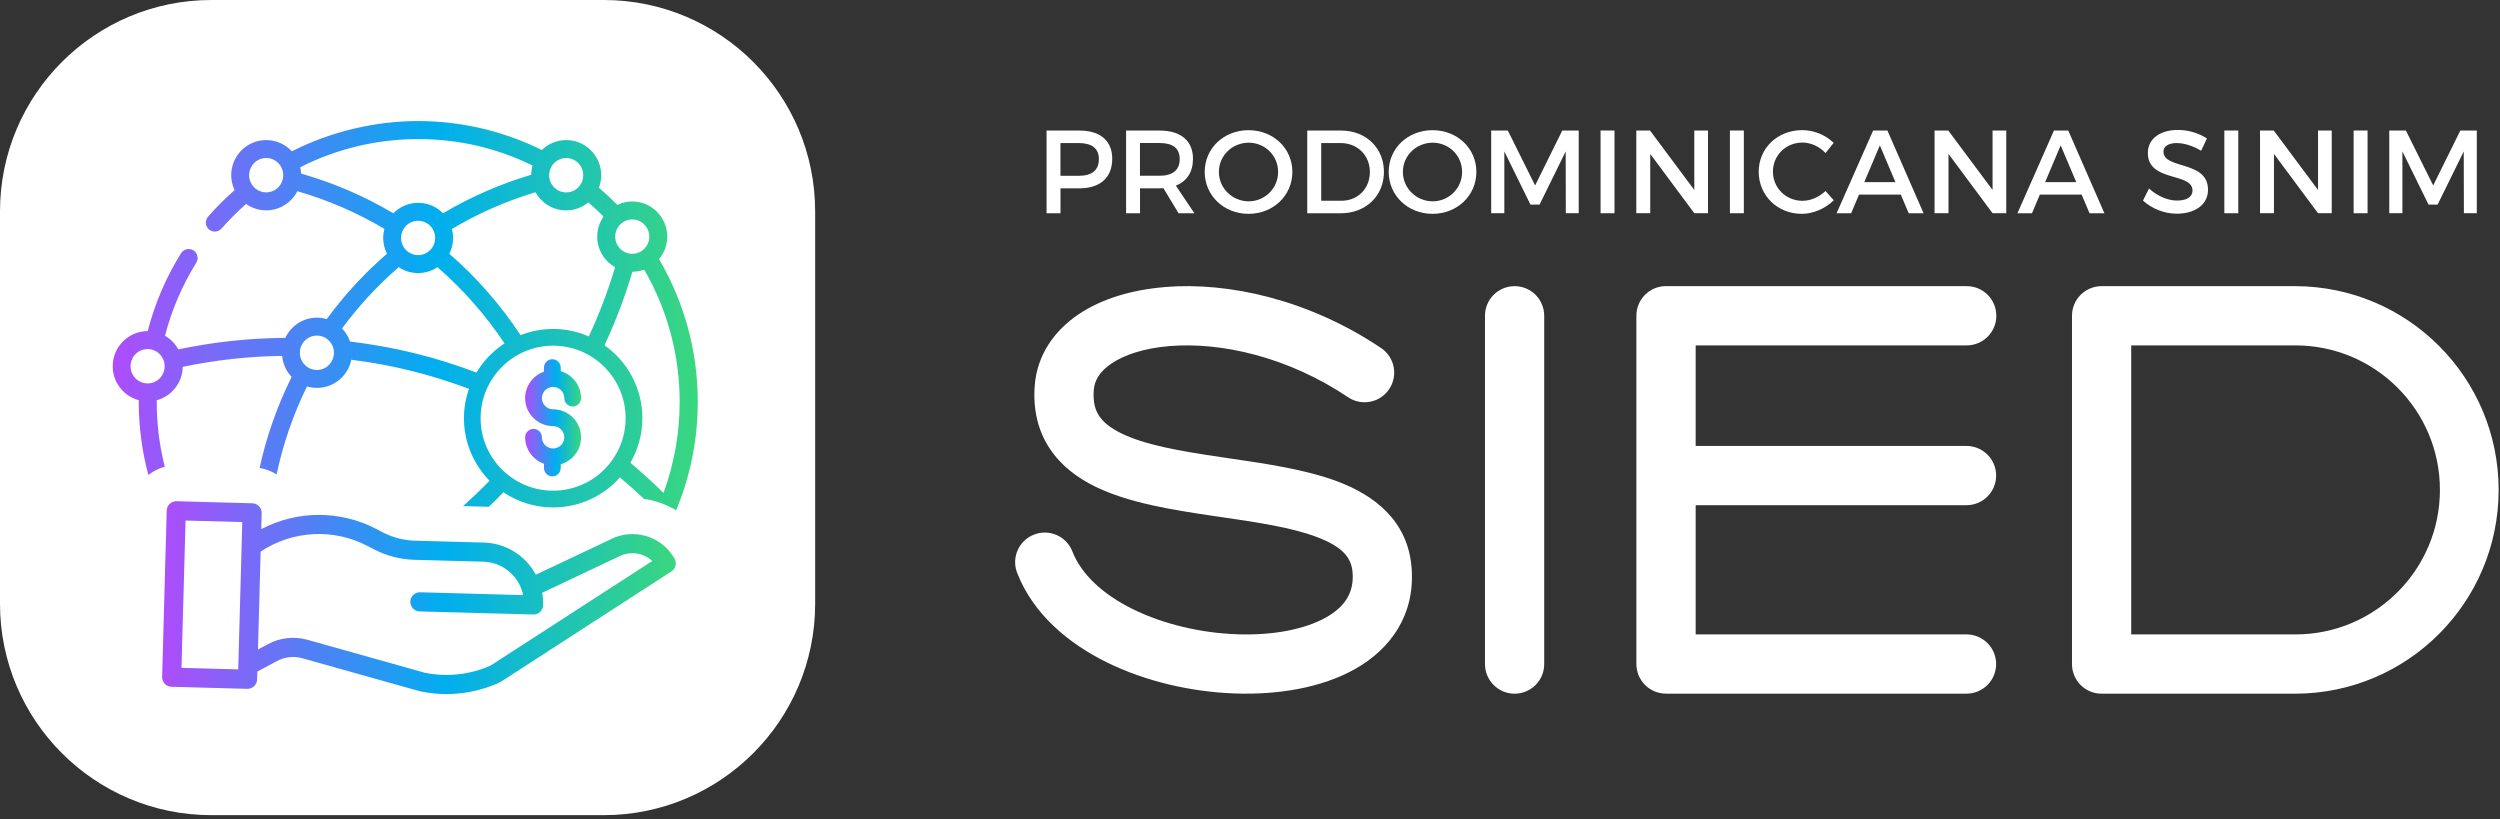 <svg width="531" height="174" viewBox="0 0 531 174" fill="none" xmlns="http://www.w3.org/2000/svg">
<rect x="0" y="0" width="531" height="174" fill="#333333" stroke="none"/>
<g clip-path="url(#clip0_145_38)">
<path d="M247.32 60.97C261.09 59.82 278.14 63.72 293.34 73.92C296.23 75.86 297 79.77 295.06 82.65C293.12 85.54 289.21 86.31 286.33 84.37C273.4 75.69 259.17 72.61 248.38 73.51C242.96 73.96 238.79 75.38 236.09 77.2C233.5 78.95 232.45 80.88 232.31 82.88C232.12 85.52 232.68 87.17 233.46 88.34C234.3 89.61 235.75 90.86 238.14 92.03C243.17 94.5 250.46 95.78 259.13 97.06C259.84 97.16 260.56 97.27 261.29 97.38C268.89 98.49 277.32 99.72 284.06 102.25C291.66 105.11 299.06 110.42 299.83 120.67C300.58 130.66 295.3 137.88 287.83 142.09C280.68 146.12 271.37 147.62 262.25 147.29C253.04 146.96 243.32 144.75 235.06 140.67C226.85 136.62 219.45 130.4 216.05 121.7C214.78 118.46 216.38 114.81 219.62 113.55C222.86 112.28 226.51 113.88 227.77 117.12C229.63 121.88 234.08 126.16 240.63 129.39C247.12 132.59 255.06 134.44 262.71 134.72C270.45 135 277.21 133.65 281.65 131.14C285.77 128.81 287.6 125.79 287.29 121.62C287.06 118.51 285.24 116.15 279.64 114.04C274.24 112.01 267.17 110.97 259.15 109.79C258.54 109.7 257.92 109.61 257.3 109.52C249.06 108.3 239.71 106.83 232.6 103.34C228.92 101.53 225.43 99 222.98 95.3C220.47 91.51 219.4 87.02 219.77 81.98C220.25 75.36 223.98 70.21 229.07 66.77C234.06 63.41 240.49 61.55 247.35 60.98L247.32 60.97Z" fill="white"/>
<path d="M321.7 60.78C325.18 60.78 327.99 63.6 327.99 67.07V141.05C327.99 144.53 325.17 147.34 321.7 147.34C318.23 147.34 315.41 144.52 315.41 141.05V67.07C315.41 63.59 318.23 60.78 321.7 60.78Z" fill="white"/>
<path d="M353.86 60.78H417.73C421.21 60.78 424.02 63.6 424.02 67.07C424.02 70.54 421.2 73.36 417.73 73.36H360.16V94.72H417.73C421.19 94.75 423.98 97.56 423.98 101.01C423.98 104.46 421.19 107.28 417.73 107.3H360.16V134.75H417.73C421.19 134.78 423.98 137.59 423.98 141.04C423.98 144.49 421.19 147.31 417.73 147.33H353.86C352.19 147.33 350.59 146.67 349.41 145.49C348.23 144.31 347.57 142.71 347.57 141.04V67.06C347.57 63.58 350.39 60.77 353.86 60.77V60.78Z" fill="white"/>
<path d="M530.71 104.06C530.71 127.92 511.4 147.28 487.55 147.34H446.38C444.71 147.34 443.11 146.68 441.93 145.5C440.75 144.32 440.09 142.72 440.09 141.05V67.07C440.09 65.4 440.75 63.8 441.93 62.62C443.11 61.44 444.71 60.78 446.38 60.78H487.55C511.41 60.85 530.71 80.21 530.71 104.06ZM518.24 104.06C518.24 87.11 504.5 73.36 487.54 73.36H452.67V134.75H487.54C504.49 134.75 518.24 121.01 518.24 104.05V104.06Z" fill="white"/>
<path d="M128.23 0H44.91C20.107 0 0 20.107 0 44.91V128.23C0 153.033 20.107 173.14 44.91 173.14H128.23C153.033 173.14 173.14 153.033 173.14 128.23V44.91C173.14 20.107 153.033 0 128.23 0Z" fill="white"/>
<path d="M129.73 114.54L113.82 122.06C111.62 117.97 107.41 115.37 102.77 115.24L88.08 114.84C85.75 114.77 83.47 114.18 81.4 113.12L79.91 112.35C72.26 108.36 63.13 108.37 55.49 112.38L55.58 108.99C55.61 107.87 54.73 106.93 53.61 106.9L37.5 106.46C36.38 106.43 35.44 107.31 35.41 108.43L34.44 143.78C34.41 144.9 35.29 145.84 36.41 145.87L52.52 146.31H52.58C53.68 146.31 54.58 145.43 54.61 144.33L54.66 142.64L58.84 140.4C60.48 139.52 62.4 139.31 64.2 139.81L89.19 146.82C89.19 146.82 89.28 146.84 89.32 146.85C91.13 147.23 92.97 147.42 94.81 147.42C98.72 147.42 102.58 146.58 106.13 144.95C106.22 144.91 106.3 144.86 106.38 144.81L142.61 121.37C143.51 120.79 143.8 119.6 143.28 118.66C140.59 113.89 134.62 112.07 129.73 114.53V114.54ZM50.6 142.18L38.55 141.85L39.41 110.56L51.46 110.89L50.6 142.18ZM104.3 141.32C99.89 143.31 94.96 143.86 90.22 142.89L65.3 135.89C62.49 135.1 59.49 135.43 56.93 136.81L54.79 137.96L55.36 117.16C62.14 112.65 70.83 112.19 78.04 115.95L79.53 116.72C82.14 118.07 85.02 118.81 87.96 118.9L102.65 119.3C106.78 119.42 110.28 122.36 111.12 126.4L89.24 125.8C88.12 125.77 87.18 126.65 87.15 127.77C87.12 128.89 88 129.83 89.12 129.86L113.27 130.52H113.33C114.43 130.52 115.33 129.64 115.36 128.54C115.38 127.66 115.32 126.77 115.16 125.9L131.48 118.19C131.48 118.19 131.51 118.18 131.53 118.17C133.84 117 136.64 117.39 138.55 119.15L104.29 141.31L104.3 141.32Z" fill="url(#paint0_linear_145_38)"/>
<path d="M139.96 55.07C141.06 53.77 141.72 52.09 141.72 50.25C141.72 46.14 138.39 42.79 134.29 42.79C133.15 42.79 132.07 43.05 131.11 43.51C129.86 42.24 128.56 41.02 127.21 39.87C127.52 39.04 127.7 38.15 127.7 37.21C127.7 33.1 124.37 29.75 120.27 29.75C118.26 29.75 116.43 30.56 115.09 31.86C106.97 27.84 97.93 25.71 88.82 25.71C79.71 25.71 70.26 27.93 61.99 32.14C60.63 30.67 58.69 29.75 56.54 29.75C52.44 29.75 49.11 33.1 49.11 37.21C49.11 38.35 49.37 39.42 49.82 40.39C47.82 42.14 45.93 44.03 44.19 46.03C43.5 46.82 43.58 48.03 44.37 48.72C44.73 49.04 45.18 49.19 45.62 49.19C46.15 49.19 46.68 48.97 47.06 48.54C48.68 46.69 50.43 44.94 52.27 43.32C53.48 44.17 54.95 44.68 56.54 44.68C59.42 44.68 61.92 43.02 63.16 40.61C69.65 42.49 75.86 45.17 81.64 48.61C81.48 49.23 81.39 49.87 81.39 50.54C81.39 51.75 81.68 52.88 82.19 53.89C77.43 58.01 73.13 62.67 69.4 67.77C68.74 67.58 68.04 67.47 67.32 67.47C64.35 67.47 61.78 69.23 60.59 71.77C52.99 71.81 45.37 72.63 37.88 74.21C37.22 73 36.23 72 35.05 71.32C36.46 65.84 38.69 60.63 41.69 55.81C42.25 54.92 41.97 53.74 41.08 53.18C40.19 52.62 39.01 52.9 38.45 53.79C35.25 58.93 32.88 64.49 31.37 70.33C27.27 70.33 23.94 73.68 23.94 77.79C23.94 81.24 26.29 84.15 29.47 85C29.47 85.12 29.47 85.24 29.47 85.36C29.47 90.66 30.17 95.87 31.51 100.88C32.55 100.06 33.74 99.47 35 99.14C33.87 94.69 33.29 90.07 33.29 85.37C33.29 85.25 33.29 85.13 33.29 85.01C36.43 84.17 38.76 81.32 38.81 77.92C45.78 76.46 52.87 75.68 59.93 75.59C60.08 77.32 60.82 78.87 61.94 80.06C58.87 86.25 56.59 92.74 55.14 99.39C56.45 99.6 57.67 100.08 58.75 100.77C60.11 94.34 62.27 88.07 65.2 82.08C65.87 82.28 66.59 82.39 67.33 82.39C70.93 82.39 73.93 79.82 74.62 76.41C83.2 77.47 91.56 79.55 99.61 82.59C98.92 84.54 98.55 86.64 98.54 88.82C98.54 93.99 100.62 98.67 103.98 102.1C102.17 103.96 100.29 105.77 98.36 107.49L103.01 107.62C103.28 107.62 103.54 107.64 103.81 107.66C104.87 106.65 105.91 105.61 106.93 104.55C109.95 106.59 113.59 107.78 117.51 107.78C123.14 107.78 128.21 105.31 131.68 101.4C133.43 102.88 135.14 104.4 136.8 105.98C139.23 106.31 141.54 107.14 143.61 108.39C146.61 101.19 148.21 93.38 148.21 85.36C148.21 74.66 145.37 64.22 139.99 55.06L139.96 55.07ZM56.54 40.86C54.54 40.86 52.92 39.22 52.92 37.21C52.92 35.2 54.54 33.56 56.54 33.56C58.54 33.56 60.16 35.2 60.16 37.21C60.16 39.22 58.54 40.86 56.54 40.86ZM31.35 81.44C29.35 81.44 27.73 79.8 27.73 77.79C27.73 75.78 29.35 74.14 31.35 74.14C33.35 74.14 34.97 75.78 34.97 77.79C34.97 79.8 33.35 81.44 31.35 81.44ZM67.31 78.58C65.31 78.58 63.69 76.94 63.69 74.93C63.69 72.92 65.31 71.28 67.31 71.28C69.31 71.28 70.93 72.92 70.93 74.93C70.93 76.94 69.31 78.58 67.31 78.58ZM134.29 46.61C136.29 46.61 137.91 48.25 137.91 50.26C137.91 52.27 136.29 53.91 134.29 53.91C132.29 53.91 130.67 52.27 130.67 50.26C130.67 48.25 132.29 46.61 134.29 46.61ZM120.26 33.57C122.26 33.57 123.88 35.21 123.88 37.22C123.88 39.23 122.26 40.87 120.26 40.87C118.26 40.87 116.64 39.23 116.64 37.22C116.64 35.21 118.26 33.57 120.26 33.57ZM120.26 44.68C122.05 44.68 123.69 44.04 124.97 42.99C126.08 43.95 127.16 44.96 128.19 46C127.35 47.21 126.85 48.68 126.85 50.26C126.85 53.05 128.38 55.48 130.64 56.76C129.14 61.8 127.27 66.71 125.07 71.46C122.74 70.44 120.17 69.87 117.47 69.87C115.04 69.87 112.71 70.34 110.57 71.19C106.34 64.77 101.23 58.92 95.44 53.9C95.95 52.89 96.24 51.75 96.24 50.55C96.24 49.88 96.15 49.24 95.99 48.62C101.56 45.31 107.52 42.7 113.75 40.83C115.02 43.13 117.46 44.69 120.26 44.69V44.68ZM63.96 36.87C63.94 36.41 63.87 35.95 63.77 35.52C71.48 31.6 80.1 29.54 88.81 29.54C97.52 29.54 105.6 31.48 113.12 35.16C112.94 35.78 112.84 36.44 112.83 37.12C106.26 39.07 99.97 41.82 94.1 45.3C92.75 43.93 90.88 43.08 88.82 43.08C86.76 43.08 84.89 43.93 83.54 45.3C77.42 41.67 70.85 38.84 63.97 36.87H63.96ZM92.43 50.54C92.43 52.55 90.81 54.19 88.81 54.19C86.81 54.19 85.19 52.55 85.19 50.54C85.19 48.53 86.81 46.89 88.81 46.89C90.81 46.89 92.43 48.53 92.43 50.54ZM74.34 72.54C73.98 71.49 73.4 70.55 72.65 69.77C76.17 64.99 80.21 60.62 84.69 56.75C85.87 57.54 87.28 58 88.8 58C90.32 58 91.73 57.54 92.91 56.75C98.35 61.46 103.15 66.93 107.16 72.94C104.74 74.52 102.69 76.64 101.2 79.13C92.55 75.84 83.57 73.63 74.33 72.54H74.34ZM117.48 104.22C108.99 104.22 102.08 97.31 102.08 88.82C102.08 80.34 109 73.43 117.48 73.42C125.97 73.42 132.88 80.33 132.88 88.82C132.88 97.31 125.97 104.22 117.48 104.22ZM140.93 104.7C138.68 102.47 136.32 100.33 133.89 98.29C135.51 95.5 136.44 92.27 136.44 88.82C136.44 82.43 133.26 76.77 128.4 73.34C130.75 68.29 132.74 63.07 134.33 57.71C135.2 57.71 136.04 57.55 136.82 57.26C141.76 65.77 144.36 75.44 144.36 85.36C144.36 92.05 143.18 98.58 140.93 104.69V104.7Z" fill="url(#paint1_linear_145_38)"/>
<path d="M117.48 82.18C118.79 82.18 119.86 83.25 119.86 84.56C119.86 85.54 120.66 86.34 121.64 86.34C122.62 86.34 123.42 85.54 123.42 84.56C123.42 81.91 121.62 79.57 119.1 78.84V78.08C119.1 77.1 118.3 76.3 117.32 76.3C116.34 76.3 115.54 77.1 115.54 78.08V78.94C112.9 79.85 111.21 82.54 111.59 85.35C111.98 88.29 114.51 90.5 117.48 90.5C118.77 90.5 119.84 91.55 119.86 92.84C119.88 94.11 118.89 95.18 117.62 95.26C117.46 95.23 117.3 95.23 117.15 95.24C115.98 95.07 115.1 94.07 115.1 92.88C115.1 91.9 114.3 91.1 113.32 91.1C112.34 91.1 111.54 91.9 111.54 92.88C111.54 95.42 113.17 97.67 115.54 98.5V99.4C115.54 100.38 116.34 101.18 117.32 101.18C118.3 101.18 119.1 100.38 119.1 99.4V98.6C121.86 97.82 123.69 95.17 123.39 92.27C123.08 89.23 120.53 86.94 117.48 86.94C116.17 86.94 115.1 85.87 115.1 84.56C115.1 83.25 116.17 82.18 117.48 82.18Z" fill="url(#paint2_linear_145_38)"/>
<path d="M236.24 33.72C236.24 37.69 233.7 40 229.29 40H225.25V45.3H222.29V27.73H229.29C233.71 27.73 236.24 29.91 236.24 33.73V33.72ZM233.4 33.8C233.4 31.49 231.87 30.39 229.16 30.39H225.24V37.34H229.16C231.87 37.34 233.4 36.19 233.4 33.8Z" fill="white"/>
<path d="M250.32 45.29L247.11 39.97C246.86 40 246.58 40 246.31 40H242.14V45.3H239.18V27.73H246.31C250.8 27.73 253.39 29.91 253.39 33.73C253.39 36.54 252.08 38.52 249.75 39.43L253.69 45.3H250.33L250.32 45.29ZM246.3 37.33C249.01 37.33 250.57 36.18 250.57 33.79C250.57 31.4 249.01 30.38 246.3 30.38H242.13V37.33H246.3Z" fill="white"/>
<path d="M274.5 36.51C274.5 41.53 270.43 45.42 265.19 45.42C259.95 45.42 255.88 41.53 255.88 36.51C255.88 31.49 259.95 27.65 265.19 27.65C270.43 27.65 274.5 31.49 274.5 36.51ZM258.89 36.51C258.89 40 261.78 42.76 265.22 42.76C268.66 42.76 271.47 40 271.47 36.51C271.47 33.02 268.66 30.31 265.22 30.31C261.78 30.31 258.89 33.02 258.89 36.51Z" fill="white"/>
<path d="M293.95 36.51C293.95 41.58 290.11 45.3 284.79 45.3H277.66V27.73H284.86C290.13 27.73 293.95 31.42 293.95 36.52V36.51ZM290.96 36.54C290.96 32.95 288.27 30.39 284.81 30.39H280.62V42.64H284.94C288.35 42.64 290.96 40.1 290.96 36.54Z" fill="white"/>
<path d="M313.58 36.51C313.58 41.53 309.51 45.42 304.27 45.42C299.03 45.42 294.96 41.53 294.96 36.51C294.96 31.49 299.03 27.65 304.27 27.65C309.51 27.65 313.58 31.49 313.58 36.51ZM297.97 36.51C297.97 40 300.86 42.76 304.3 42.76C307.74 42.76 310.55 40 310.55 36.51C310.55 33.02 307.74 30.31 304.3 30.31C300.86 30.31 297.97 33.02 297.97 36.51Z" fill="white"/>
<path d="M320.26 27.72L326.06 39.39L331.83 27.72H335.32V45.29H332.58L332.55 32.16L327 43.46H325.07L319.52 32.16V45.29H316.73V27.72H320.24H320.26Z" fill="white"/>
<path d="M342.92 27.72V45.29H339.96V27.72H342.92Z" fill="white"/>
<path d="M350.46 27.72L359.87 40.35V27.72H362.78V45.29H359.87L350.51 32.69V45.29H347.55V27.72H350.46Z" fill="white"/>
<path d="M370.39 27.72V45.29H367.43V27.72H370.39Z" fill="white"/>
<path d="M382.84 30.28C379.33 30.28 376.57 32.99 376.57 36.45C376.57 39.91 379.33 42.65 382.84 42.65C384.6 42.65 386.4 41.85 387.73 40.57L389.49 42.53C387.71 44.29 385.17 45.42 382.69 45.42C377.54 45.42 373.55 41.53 373.55 36.48C373.55 31.43 377.59 27.64 382.79 27.64C385.28 27.64 387.76 28.67 389.47 30.35L387.74 32.51C386.46 31.13 384.63 30.28 382.85 30.28H382.84Z" fill="white"/>
<path d="M403.72 41.33H394.86L393.18 45.3H390.09L397.85 27.73H400.89L408.57 45.3H405.41L403.73 41.33H403.72ZM402.59 38.69L399.28 30.88L395.97 38.69H402.6H402.59Z" fill="white"/>
<path d="M413.81 27.72L423.22 40.35V27.72H426.13V45.29H423.22L413.86 32.69V45.29H410.9V27.72H413.81Z" fill="white"/>
<path d="M442.13 41.33H433.27L431.59 45.3H428.5L436.26 27.73H439.3L446.98 45.3H443.82L442.14 41.33H442.13ZM441 38.69L437.69 30.88L434.38 38.69H441.01H441Z" fill="white"/>
<path d="M462.38 30.38C460.65 30.38 459.52 31.03 459.52 32.21C459.52 36.05 469.01 33.99 468.98 40.32C468.98 43.46 466.22 45.39 462.35 45.39C459.59 45.39 456.98 44.26 455.17 42.6L456.45 40.04C458.26 41.7 460.52 42.6 462.4 42.6C464.46 42.6 465.69 41.82 465.69 40.47C465.69 36.55 456.2 38.74 456.2 32.49C456.2 29.48 458.79 27.6 462.6 27.6C464.88 27.6 467.12 28.33 468.75 29.41L467.52 32.02C465.61 30.87 463.71 30.39 462.37 30.39L462.38 30.38Z" fill="white"/>
<path d="M475.41 27.72V45.29H472.45V27.72H475.41Z" fill="white"/>
<path d="M482.94 27.72L492.35 40.35V27.72H495.26V45.29H492.35L482.99 32.69V45.29H480.03V27.72H482.94Z" fill="white"/>
<path d="M502.87 27.72V45.29H499.91V27.72H502.87Z" fill="white"/>
<path d="M511.01 27.72L516.81 39.39L522.58 27.72H526.07V45.29H523.33L523.3 32.16L517.75 43.46H515.82L510.27 32.16V45.29H507.48V27.72H510.99H511.01Z" fill="white"/>
</g>
<defs>
<linearGradient id="paint0_linear_145_38" x1="34.44" y1="126.93" x2="143.55" y2="126.93" gradientUnits="userSpaceOnUse">
<stop stop-color="#AE4CFB"/>
<stop offset="0.55" stop-color="#00AEEF"/>
<stop offset="1" stop-color="#3AD77E"/>
</linearGradient>
<linearGradient id="paint1_linear_145_38" x1="23.92" y1="67.05" x2="148.18" y2="67.05" gradientUnits="userSpaceOnUse">
<stop stop-color="#AE4CFB"/>
<stop offset="0.55" stop-color="#00AEEF"/>
<stop offset="1" stop-color="#3AD77E"/>
</linearGradient>
<linearGradient id="paint2_linear_145_38" x1="111.54" y1="88.74" x2="123.42" y2="88.74" gradientUnits="userSpaceOnUse">
<stop stop-color="#AE4CFB"/>
<stop offset="0.55" stop-color="#00AEEF"/>
<stop offset="1" stop-color="#3AD77E"/>
</linearGradient>
<clipPath id="clip0_145_38">
<rect width="530.71" height="173.14" fill="white"/>
</clipPath>
</defs>
</svg>
